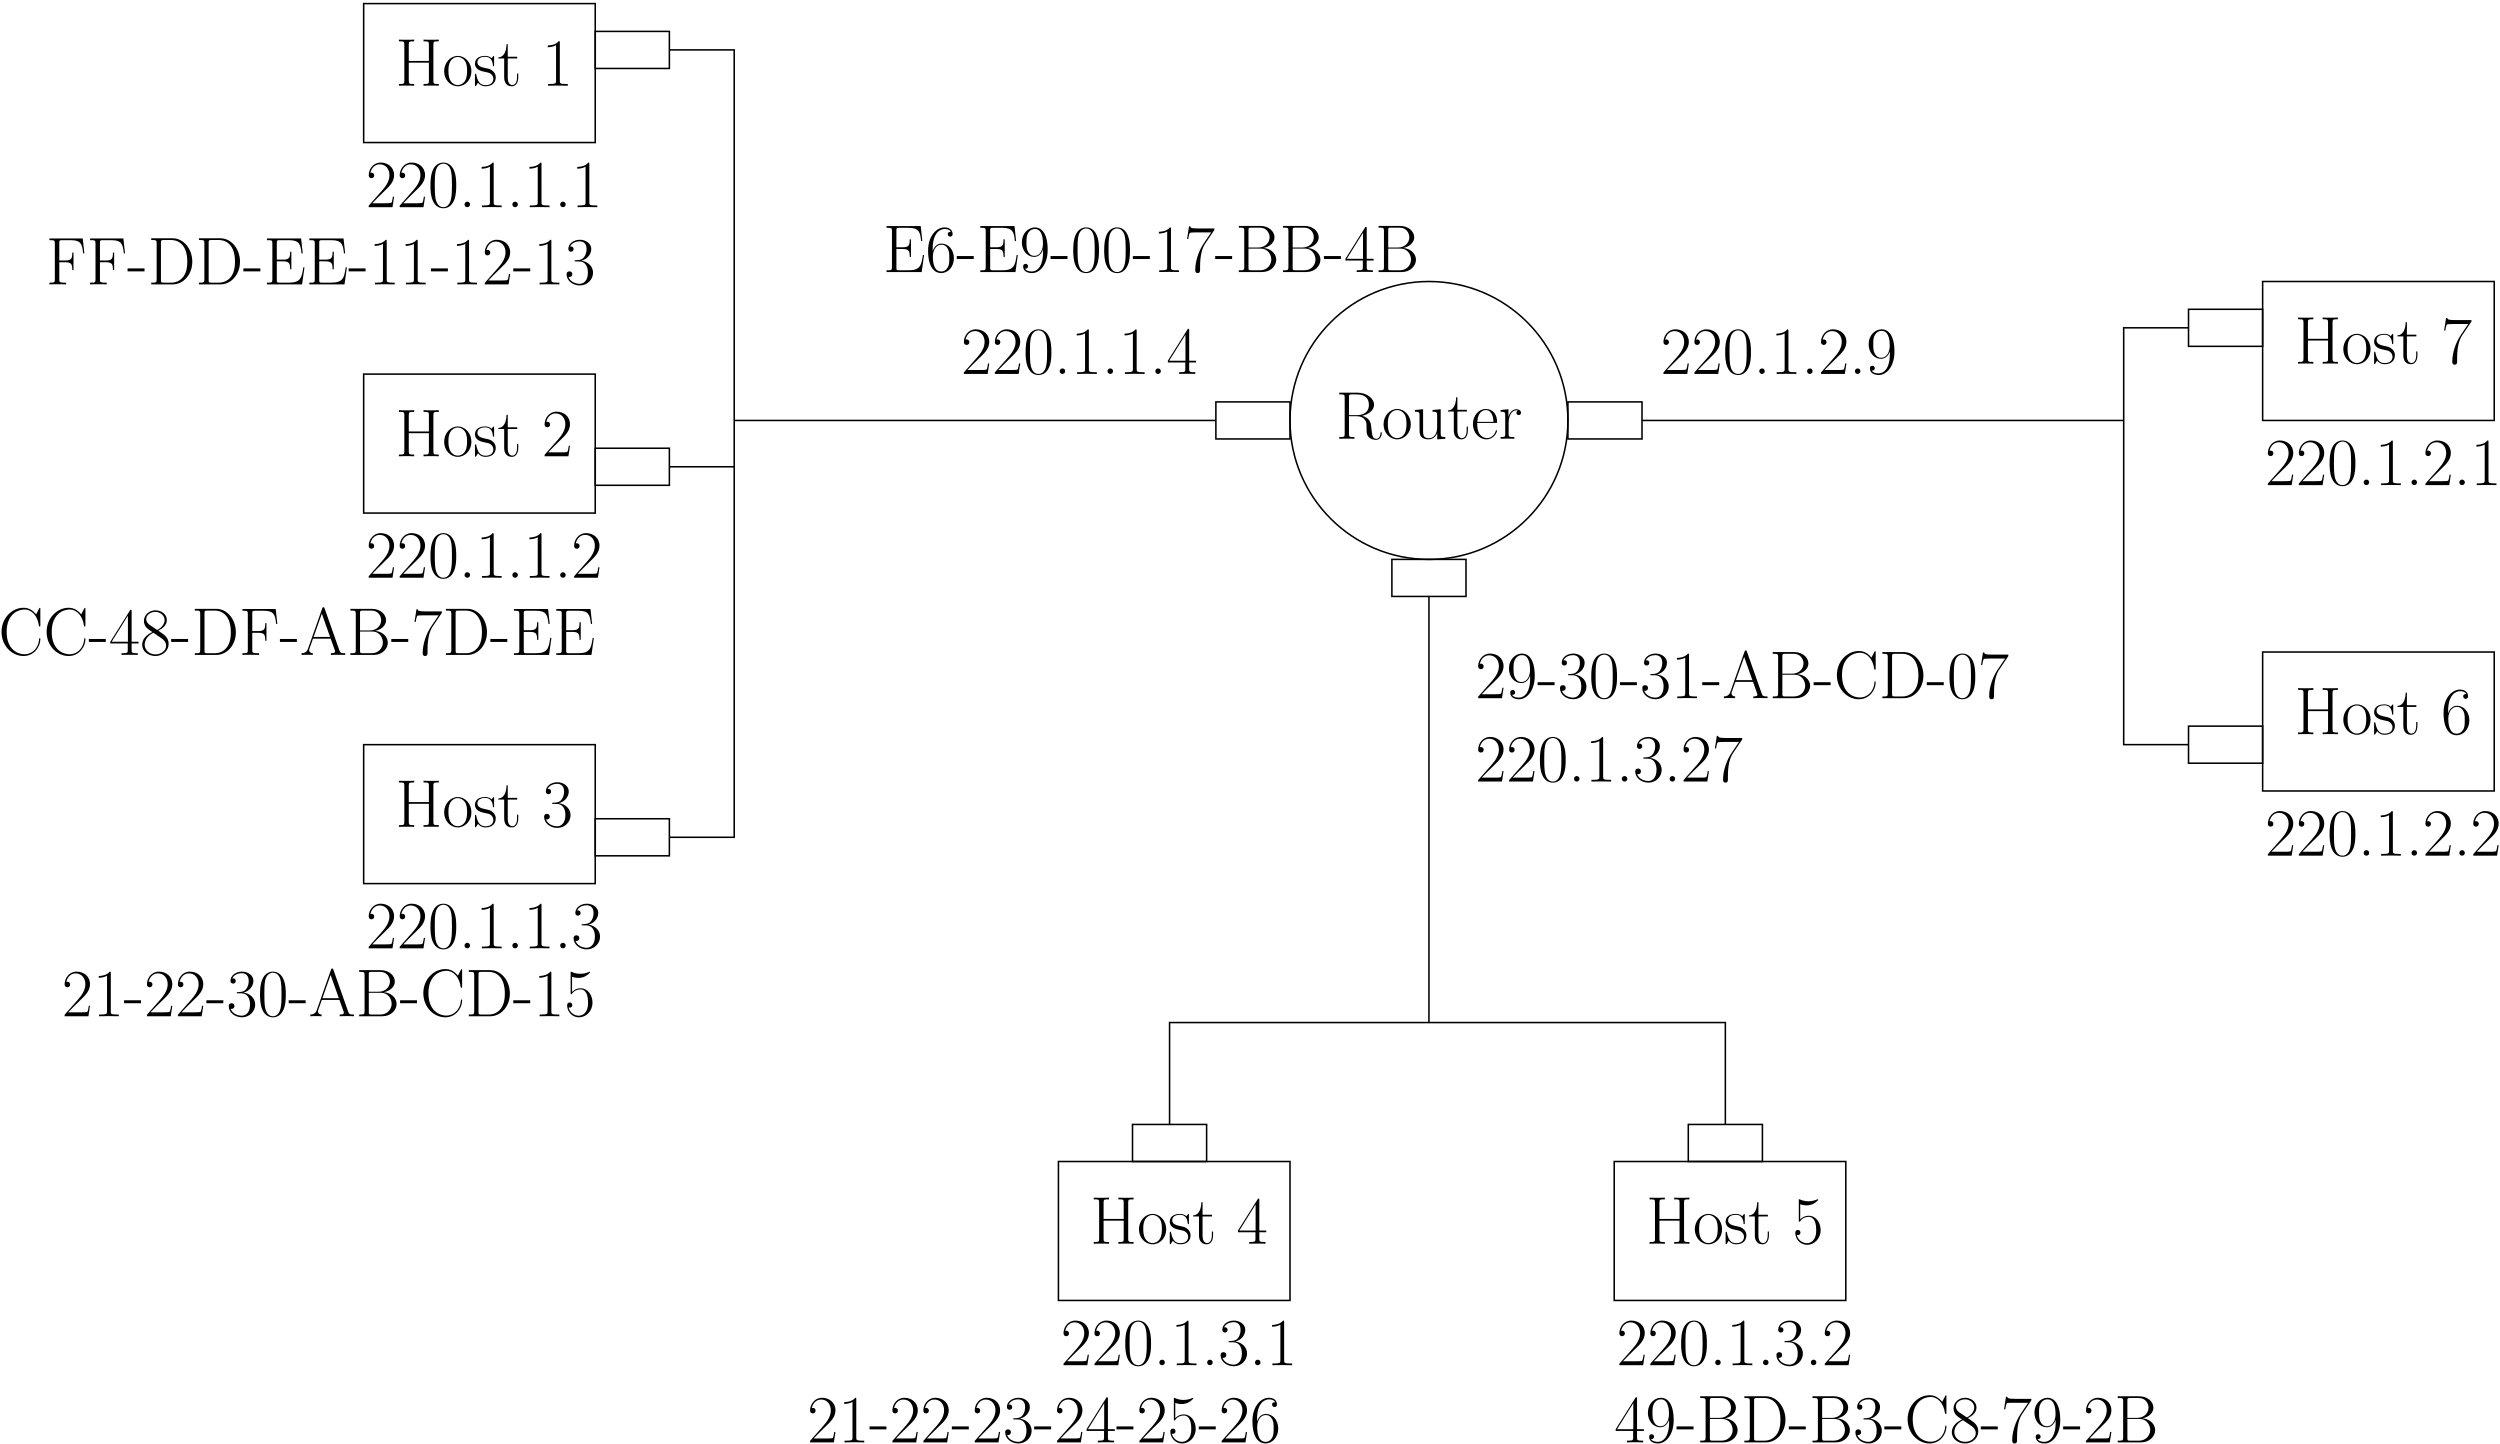 <svg width="765pt" height="442pt" version="1.1" viewBox="0 0 765 442" xmlns="http://www.w3.org/2000/svg" xmlns:xlink="http://www.w3.org/1999/xlink">
<defs>
<g id="l">
<path d="m11.594-12.641c0-0.938 0.219-0.938 1.641-0.938v-0.531c-0.594 0.047-1.688 0.047-2.328 0.047s-1.734 0-2.328-0.047v0.531c1.422 0 1.641 0 1.641 0.938v5.047h-6.156v-5.047c0-0.938 0.234-0.938 1.656-0.938v-0.531c-0.594 0.047-1.688 0.047-2.328 0.047s-1.734 0-2.344-0.047v0.531c1.438 0 1.656 0 1.656 0.938v11.172c0 0.938-0.219 0.938-1.656 0.938v0.531c0.609-0.047 1.703-0.047 2.344-0.047s1.734 0 2.328 0.047v-0.531c-1.422 0-1.656 0-1.656-0.938v-5.594h6.156v5.594c0 0.938-0.219 0.938-1.641 0.938v0.531c0.594-0.047 1.688-0.047 2.328-0.047s1.734 0 2.328 0.047v-0.531c-1.422 0-1.641 0-1.641-0.938z"/>
</g>
<g id="i">
<path d="m8.906-4.422c0-2.641-1.922-4.703-4.172-4.703s-4.172 2.062-4.172 4.703c0 2.609 1.922 4.594 4.172 4.594s4.172-1.984 4.172-4.594zm-4.172 4.219c-0.969 0-1.797-0.578-2.281-1.391-0.516-0.922-0.578-2.078-0.578-2.984 0-0.875 0.047-1.953 0.578-2.875 0.422-0.688 1.219-1.344 2.281-1.344 0.922 0 1.703 0.516 2.203 1.234 0.641 0.969 0.641 2.344 0.641 2.984 0 0.797-0.031 2.031-0.594 3.031-0.578 0.953-1.469 1.344-2.25 1.344z"/>
</g>
<g id="j">
<path d="m6.375-8.719c0-0.375-0.016-0.391-0.141-0.391-0.078 0-0.094 0.016-0.344 0.328-0.062 0.078-0.25 0.297-0.312 0.375-0.656-0.703-1.594-0.719-1.938-0.719-2.297 0-3.125 1.188-3.125 2.391 0 1.859 2.109 2.297 2.703 2.422 1.312 0.266 1.766 0.344 2.188 0.719 0.281 0.25 0.734 0.703 0.734 1.453 0 0.859-0.5 1.969-2.406 1.969-1.797 0-2.438-1.359-2.812-3.172-0.047-0.297-0.047-0.312-0.219-0.312s-0.188 0.016-0.188 0.438v2.969c0 0.375 0.016 0.391 0.141 0.391 0.109 0 0.125-0.016 0.234-0.188 0.125-0.188 0.438-0.672 0.562-0.875 0.406 0.547 1.125 1.094 2.281 1.094 2.047 0 3.141-1.125 3.141-2.734 0-1.047-0.547-1.609-0.828-1.859-0.609-0.641-1.344-0.781-2.203-0.953-1.141-0.25-2.578-0.531-2.578-1.797 0-0.531 0.281-1.672 2.375-1.672 2.203 0 2.328 2.062 2.375 2.734 0.016 0.094 0.125 0.125 0.188 0.125 0.172 0 0.172-0.062 0.172-0.422z"/>
</g>
<g id="h">
<path d="m3.125-8.344h2.891v-0.531h-2.891v-3.828h-0.375c-0.047 2.125-0.766 3.984-2.516 4.031v0.328h1.797v5.797c0 0.406 0 2.719 2.391 2.719 1.219 0 1.922-1.203 1.922-2.734v-1.172h-0.375v1.156c0 1.422-0.562 2.375-1.422 2.375-0.594 0-1.422-0.422-1.422-2.297z"/>
</g>
<g id="r">
<path d="m2.188-7.125c0-4.938 2.312-6.047 3.656-6.047 0.438 0 1.484 0.078 1.906 0.875-0.328 0-0.953 0-0.953 0.734 0 0.547 0.453 0.734 0.75 0.734 0.172 0 0.734-0.078 0.734-0.781 0-1.297-1.031-2.047-2.453-2.047-2.469 0-5.047 2.562-5.047 7.125 0 5.625 2.344 6.859 3.984 6.859 2.016 0 3.906-1.797 3.906-4.562 0-2.578-1.672-4.469-3.781-4.469-1.25 0-2.188 0.828-2.703 2.281zm2.578 6.953c-2.531 0-2.531-3.797-2.531-4.562 0-1.484 0.703-3.625 2.625-3.625 0.344 0 1.359 0 2.047 1.422 0.359 0.797 0.359 1.656 0.359 2.688 0 1.109 0 1.938-0.422 2.766-0.469 0.844-1.125 1.312-2.078 1.312z"/>
</g>
<g id="a">
<path d="m8.609-3.203h-0.375c-0.203 1.469-0.359 1.719-0.453 1.844-0.094 0.156-1.578 0.156-1.875 0.156h-3.969c0.75-0.797 2.188-2.266 3.953-3.969 1.25-1.188 2.719-2.594 2.719-4.641 0-2.438-1.938-3.844-4.109-3.844-2.266 0-3.656 2-3.656 3.859 0 0.812 0.609 0.922 0.844 0.922 0.219 0 0.828-0.125 0.828-0.859 0-0.641-0.531-0.828-0.828-0.828-0.125 0-0.234 0.031-0.328 0.062 0.391-1.75 1.594-2.609 2.859-2.609 1.797 0 2.969 1.422 2.969 3.297 0 1.797-1.047 3.344-2.234 4.688l-4.109 4.656v0.469h7.281z"/>
</g>
<g id="e">
<path d="m8.672-6.625c0-1.266-0.016-3.406-0.891-5.062-0.766-1.453-1.984-1.969-3.047-1.969-1 0-2.25 0.453-3.047 1.938-0.812 1.562-0.906 3.484-0.906 5.094 0 1.172 0.031 2.969 0.672 4.531 0.875 2.141 2.469 2.422 3.281 2.422 0.953 0 2.391-0.391 3.234-2.359 0.625-1.422 0.703-3.094 0.703-4.594zm-3.938 6.625c-1.328 0-2.109-1.141-2.406-2.703-0.219-1.219-0.219-3-0.219-4.156 0-1.594 0-2.906 0.266-4.172 0.391-1.75 1.547-2.297 2.359-2.297 0.844 0 1.938 0.562 2.328 2.25 0.266 1.188 0.297 2.562 0.297 4.219 0 1.344 0 3-0.25 4.219-0.438 2.25-1.656 2.641-2.375 2.641z"/>
</g>
<g id="c">
<path d="m3.422-0.844c0-0.516-0.406-0.844-0.844-0.844-0.406 0-0.844 0.328-0.844 0.844s0.406 0.844 0.844 0.844c0.422 0 0.844-0.328 0.844-0.844z"/>
</g>
<g id="d">
<path d="m5.5-13.203c0-0.438-0.031-0.453-0.312-0.453-0.812 0.969-2.031 1.281-3.188 1.328-0.062 0-0.156 0-0.188 0.031-0.016 0.047-0.016 0.094-0.016 0.516 0.641 0 1.719-0.109 2.547-0.609v10.875c0 0.734-0.047 0.984-1.828 0.984h-0.609v0.531c0.984-0.016 2.016-0.047 3.016-0.047 0.984 0 2.016 0.031 3.016 0.047v-0.531h-0.625c-1.781 0-1.812-0.234-1.812-0.984z"/>
</g>
<g id="f">
<path d="m4.562-7.016c1.844 0 2.641 1.578 2.641 3.422 0 2.484-1.312 3.422-2.516 3.422-1.094 0-2.875-0.531-3.422-2.125 0.094 0.047 0.203 0.047 0.297 0.047 0.5 0 0.875-0.328 0.875-0.875 0-0.594-0.453-0.859-0.875-0.859-0.344 0-0.875 0.156-0.875 0.922 0 1.906 1.859 3.391 4.047 3.391 2.281 0 4.047-1.797 4.047-3.906 0-2-1.656-3.438-3.609-3.672 1.562-0.328 3.062-1.734 3.062-3.609 0-1.609-1.625-2.797-3.484-2.797-1.875 0-3.531 1.156-3.531 2.812 0 0.719 0.531 0.844 0.812 0.844 0.422 0 0.797-0.266 0.797-0.797 0-0.547-0.375-0.812-0.797-0.812-0.094 0-0.188 0-0.281 0.047 0.609-1.375 2.234-1.609 2.953-1.609 0.734 0 2.094 0.344 2.094 2.328 0 0.578-0.078 1.609-0.781 2.516-0.625 0.812-1.328 0.844-2.016 0.906-0.094 0-0.578 0.047-0.656 0.047-0.141 0.016-0.219 0.047-0.219 0.188s0.016 0.172 0.422 0.172z"/>
</g>
<g id="z">
<path d="m8.094-7.047c1.969-0.391 3.625-1.719 3.625-3.359 0-1.953-2.203-3.703-5.094-3.703h-5.547v0.531c1.422 0 1.656 0 1.656 0.938v11.172c0 0.938-0.234 0.938-1.656 0.938v0.531c0.594-0.047 1.672-0.047 2.312-0.047s1.719 0 2.312 0.047v-0.531c-1.422 0-1.656 0-1.656-0.938v-5.438h2.422c1.172 0 1.828 0.484 2.125 0.75 0.828 0.812 0.828 1.359 0.828 2.766 0 1.391 0 2.094 0.609 2.797 0.797 0.844 1.844 0.922 2.297 0.922 1.531 0 1.766-1.719 1.766-2.062 0-0.125 0-0.266-0.188-0.266-0.172 0-0.188 0.125-0.188 0.203-0.109 1.344-0.703 1.797-1.344 1.797-1.141 0-1.266-1.297-1.391-2.562-0.062-0.438-0.094-0.75-0.141-1.203-0.125-1.031-0.281-2.531-2.75-3.281zm-1.688-0.188h-2.359v-5.531c0-0.703 0.047-0.812 0.875-0.812h1.5c1.719 0 3.719 0.609 3.719 3.172 0 2.656-2.188 3.172-3.734 3.172z"/>
</g>
<g id="y">
<path d="m6.078-8.812v0.531c1.219 0 1.406 0.125 1.406 1.109v3.766c0 1.734-0.938 3.234-2.469 3.234-1.688 0-1.828-1-1.828-2.078v-6.797l-2.5 0.234v0.531c0.828 0 1.375 0 1.406 0.828v3.969c0 1.375 0 2.266 0.531 2.844 0.266 0.266 0.781 0.812 2.266 0.812 1.766 0 2.438-1.5 2.609-1.922h0.016v1.922l2.469-0.172v-0.531c-1.219 0-1.406-0.125-1.406-1.125v-7.391z"/>
</g>
<g id="x">
<path d="m7.875-4.859c0.078-0.078 0.078-0.125 0.078-0.328 0-2.109-1.109-3.938-3.469-3.938-2.188 0-3.922 2.078-3.922 4.625 0 2.688 1.953 4.672 4.141 4.672 2.312 0 3.234-2.203 3.234-2.625 0-0.156-0.125-0.156-0.172-0.156-0.141 0-0.172 0.047-0.25 0.297-0.453 1.406-1.594 2.109-2.656 2.109-0.891 0-1.781-0.5-2.344-1.406-0.641-1.062-0.641-2.281-0.641-3.25zm-5.969-0.312c0.141-2.969 1.734-3.625 2.562-3.625 1.391 0 2.344 1.312 2.375 3.625z"/>
</g>
<g id="w">
<path d="m3.094-4.875c0-1.984 0.859-3.844 2.406-3.844 0.141 0 0.281 0.016 0.422 0.078 0 0-0.453 0.156-0.453 0.688 0 0.5 0.391 0.703 0.703 0.703 0.25 0 0.703-0.141 0.703-0.719 0-0.672-0.656-1.078-1.359-1.078-1.562 0-2.25 1.531-2.453 2.25h-0.031v-2.25l-2.391 0.234v0.531c1.219 0 1.406 0.125 1.406 1.109v5.75c0 0.781-0.078 0.891-1.406 0.891v0.531c0.5-0.047 1.453-0.047 1.984-0.047 0.594 0 1.656 0 2.203 0.047v-0.531c-1.484 0-1.734 0-1.734-0.938z"/>
</g>
<g id="u">
<path d="m2.359-12.078c0.203 0.078 1.047 0.344 1.922 0.344 1.922 0 2.969-1.031 3.562-1.625 0-0.172 0-0.281-0.125-0.281-0.016 0-0.062 0-0.219 0.094-0.719 0.312-1.578 0.547-2.609 0.547-0.609 0-1.547-0.078-2.562-0.531-0.219-0.109-0.266-0.109-0.281-0.109-0.109 0-0.125 0.031-0.125 0.438v6c0 0.359 0 0.469 0.203 0.469 0.109 0 0.141-0.047 0.25-0.188 0.656-0.922 1.578-1.312 2.609-1.312 0.719 0 2.266 0.453 2.266 3.984 0 0.656 0 1.859-0.625 2.797-0.516 0.859-1.312 1.281-2.203 1.281-1.359 0-2.75-0.938-3.125-2.531 0.094 0.016 0.25 0.062 0.328 0.062 0.281 0 0.797-0.141 0.797-0.781 0-0.562-0.391-0.797-0.797-0.797-0.469 0-0.781 0.297-0.781 0.875 0 1.797 1.422 3.672 3.625 3.672 2.125 0 4.141-1.844 4.141-4.5 0-2.484-1.609-4.406-3.609-4.406-1.047 0-1.938 0.391-2.641 1.141z"/>
</g>
<g id="o">
<path d="m6.938-13.359c0-0.438-0.016-0.453-0.391-0.453l-6.141 9.766v0.531h5.344v2.031c0 0.734-0.047 0.953-1.5 0.953h-0.391v0.531c0.672-0.047 1.781-0.047 2.484-0.047s1.812 0 2.469 0.047v-0.531h-0.391c-1.438 0-1.484-0.219-1.484-0.953v-2.031h2.109v-0.531h-2.109zm-1.141 1.359v7.953h-4.969z"/>
</g>
<g id="q">
<path d="m7.266-6.109c0 4.547-1.875 5.938-3.422 5.938-0.484 0-1.641-0.062-2.109-0.859 0.531 0.078 0.938-0.203 0.938-0.719 0-0.562-0.469-0.75-0.75-0.75-0.188 0-0.75 0.078-0.75 0.781 0 1.406 1.219 2.047 2.719 2.047 2.375 0 4.781-2.594 4.781-7.141 0-5.656-2.312-6.844-3.875-6.844-2.047 0-4.016 1.797-4.016 4.562 0 2.562 1.672 4.469 3.781 4.469 1.734 0 2.5-1.609 2.703-2.297zm-2.656 1.156c-0.562 0-1.344-0.109-1.984-1.344-0.438-0.812-0.438-1.766-0.438-2.766 0-1.219 0-2.078 0.578-2.984 0.297-0.422 0.828-1.125 2.031-1.125 2.438 0 2.438 3.734 2.438 4.562 0 1.469-0.672 3.656-2.625 3.656z"/>
</g>
<g id="n">
<path d="m12.531-5.219h-0.359c-0.453 3.031-0.734 4.688-4.359 4.688h-2.875c-0.828 0-0.875-0.109-0.875-0.812v-5.703h1.953c1.938 0 2.125 0.703 2.125 2.422h0.375v-5.375h-0.375c0 1.719-0.188 2.422-2.125 2.422h-1.953v-5.141c0-0.703 0.047-0.812 0.875-0.812h2.828c3.203 0 3.578 1.281 3.859 4.031h0.375l-0.5-4.562h-10.453v0.531c1.438 0 1.656 0 1.656 0.938v11.125c0 0.938-0.219 0.938-1.656 0.938v0.531h10.75z"/>
</g>
<g id="b">
<path d="m5.266-3.984v-0.906h-5.188v0.906z"/>
</g>
<g id="m">
<path d="m9.312-12.875v-0.453h-4.844c-2.422 0-2.469-0.266-2.547-0.656h-0.375l-0.594 3.859h0.375c0.062-0.391 0.203-1.438 0.453-1.828 0.125-0.172 1.641-0.172 2-0.172h4.547l-2.297 3.406c-1.531 2.297-2.578 5.391-2.578 8.094 0 0.25 0 0.953 0.734 0.953 0.75 0 0.75-0.703 0.75-0.969v-0.953c0-3.391 0.578-5.609 1.531-7.047z"/>
</g>
<g id="g">
<path d="m1.078-14.109v0.531c1.422 0 1.656 0 1.656 0.938v11.172c0 0.938-0.234 0.938-1.656 0.938v0.531h7.109c2.641 0 4.344-1.875 4.344-3.766 0-1.859-1.688-3.438-3.891-3.594 1.984-0.391 3.359-1.703 3.359-3.281 0-1.719-1.688-3.469-4.359-3.469zm2.953 6.609v-5.266c0-0.703 0.031-0.812 0.859-0.812h2.656c2.031 0 2.953 1.656 2.953 2.938 0 1.578-1.266 3.141-3.5 3.141zm0.859 6.969c-0.828 0-0.859-0.109-0.859-0.812v-5.828h3.812c2.141 0 3.172 1.891 3.172 3.391 0 1.516-1.188 3.25-3.438 3.25z"/>
</g>
<g id="k">
<path d="m1.078-14.109v0.531c1.422 0 1.656 0 1.656 0.938v11.172c0 0.938-0.234 0.938-1.656 0.938v0.531h6.562c3.328 0 6-3.062 6-6.938 0-3.906-2.625-7.172-6-7.172zm3.844 13.578c-0.828 0-0.875-0.109-0.875-0.812v-11.422c0-0.703 0.047-0.812 0.875-0.812h2.312c1.703 0 4.875 1.016 4.875 6.641 0 2.906-0.859 4.094-1.25 4.641-0.484 0.641-1.672 1.766-3.625 1.766z"/>
</g>
<g id="p">
<path d="m12.828-14.031c0-0.359-0.016-0.391-0.141-0.391-0.094 0-0.109 0.031-0.25 0.266l-0.906 1.734c-1.016-1.266-2.25-2.016-3.844-2.016-3.531 0-6.734 3.125-6.734 7.375 0 4.297 3.203 7.391 6.75 7.391 3.156 0 5.125-2.781 5.125-5.156 0-0.219 0-0.297-0.188-0.297-0.172 0-0.172 0.062-0.188 0.25-0.156 2.891-2.234 4.672-4.453 4.672-2.109 0-5.484-1.484-5.484-6.859 0-5.391 3.438-6.844 5.438-6.844 2.328 0 4.031 2.031 4.422 4.906 0.047 0.234 0.047 0.281 0.219 0.281 0.234 0 0.234-0.047 0.234-0.406z"/>
</g>
<g id="v">
<path d="m5.625-7.438c1.297-0.656 2.609-1.656 2.609-3.234 0-1.891-1.812-2.984-3.484-2.984-1.875 0-3.531 1.359-3.531 3.25 0 0.516 0.125 1.406 0.922 2.188 0.219 0.203 1.078 0.828 1.641 1.219-0.938 0.469-3.094 1.609-3.094 3.875 0 2.141 2.016 3.453 4.016 3.453 2.219 0 4.078-1.594 4.078-3.688 0-1.891-1.266-2.75-2.094-3.312zm-2.719-1.812c-0.156-0.109-0.984-0.75-0.984-1.719 0-1.266 1.297-2.203 2.781-2.203 1.641 0 2.844 1.156 2.844 2.5 0 1.906-2.156 3.016-2.266 3.016-0.016 0-0.031 0-0.203-0.125zm3.812 4.234c0.297 0.219 1.297 0.906 1.297 2.172 0 1.516-1.531 2.672-3.266 2.672-1.875 0-3.297-1.344-3.297-2.969s1.25-3 2.672-3.641z"/>
</g>
<g id="t">
<path d="m7.5-14.281c-0.109-0.266-0.141-0.328-0.359-0.328-0.203 0-0.234 0.062-0.344 0.328l-4.375 12.406c-0.391 1.109-1.219 1.344-1.953 1.344v0.531c0.375-0.047 1.203-0.047 1.594-0.047 0.516 0 1.344 0 1.844 0.047v-0.531c-0.969-0.047-1.125-0.703-1.125-0.953 0-0.188 0.047-0.297 0.094-0.422l1.094-3.078h5.406l1.25 3.516c0.094 0.25 0.094 0.297 0.094 0.375 0 0.562-0.891 0.562-1.281 0.562v0.531c0.594-0.047 1.672-0.047 2.312-0.047 0.547 0 1.578 0 2.062 0.047v-0.531c-1.094 0-1.453 0-1.734-0.766zm-0.828 1.656 2.516 7.109h-5.031z"/>
</g>
<g id="s">
<path d="m11.234-14.062h-10.188v0.531c1.438 0 1.656 0 1.656 0.938v11.125c0 0.938-0.219 0.938-1.656 0.938v0.531c0.609-0.047 1.766-0.047 2.406-0.047 0.844 0 1.828 0 2.688 0.047v-0.531h-0.453c-1.578 0-1.625-0.219-1.625-0.953v-5.297h1.859c1.922 0 2.109 0.688 2.109 2.422h0.375v-5.375h-0.375c0 1.734-0.188 2.422-2.109 2.422h-1.859v-5.406c0-0.703 0.047-0.812 0.875-0.812h2.656c3.125 0 3.484 1.281 3.766 4.031h0.375z"/>
</g>
</defs>
<path transform="matrix(.1 0 0 -.1 13.528 442.32)" d="m977.53 2853.2h708.63v425.2h-708.63z" fill="none" stroke="#000" stroke-miterlimit="10" stroke-width="4.724"/>
<path transform="matrix(.1 0 0 -.1 13.528 442.32)" d="m977.53 1719.4h708.63v425.16h-708.63z" fill="none" stroke="#000" stroke-miterlimit="10" stroke-width="4.724"/>
<path transform="matrix(.1 0 0 -.1 13.528 442.32)" d="m1913 4270.5h198.4v-2409.4h-198.4" fill="none" stroke="#000" stroke-miterlimit="10" stroke-width="4.724"/>
<path transform="matrix(.1 0 0 -.1 13.528 442.32)" d="m1913 2994.9h198.4" fill="none" stroke="#000" stroke-miterlimit="10" stroke-width="4.724"/>
<path transform="matrix(.1 0 0 -.1 13.528 442.32)" d="m2111.4 3136.6h1474" fill="none" stroke="#000" stroke-miterlimit="10" stroke-width="4.724"/>
<path transform="matrix(.1 0 0 -.1 13.528 442.32)" d="m4889.2 3136.6h1474" fill="none" stroke="#000" stroke-miterlimit="10" stroke-width="4.724"/>
<path transform="matrix(.1 0 0 -.1 13.528 442.32)" d="m4237.3 2598.1v-1303.9" fill="none" stroke="#000" stroke-miterlimit="10" stroke-width="4.724"/>
<path transform="matrix(.1 0 0 -.1 13.528 442.32)" d="m4804.2 443.82h708.67v425.16h-708.67z" fill="none" stroke="#000" stroke-miterlimit="10" stroke-width="4.724"/>
<path transform="matrix(.1 0 0 -.1 13.528 442.32)" d="m3103.5 443.82h708.63v425.16h-708.63z" fill="none" stroke="#000" stroke-miterlimit="10" stroke-width="4.724"/>
<path transform="matrix(.1 0 0 -.1 13.528 442.32)" d="m3443.6 982.38v311.8h1700.7v-311.8" fill="none" stroke="#000" stroke-miterlimit="10" stroke-width="4.724"/>
<path transform="matrix(.1 0 0 -.1 13.528 442.32)" d="m977.53 3987h708.63v425.2h-708.63z" fill="none" stroke="#000" stroke-miterlimit="10" stroke-width="4.724"/>
<path transform="matrix(.1 0 0 -.1 13.528 442.32)" d="m1686.2 4213.7h226.8v113.4h-226.8z" fill="none" stroke="#000" stroke-miterlimit="10" stroke-width="4.724"/>
<path transform="matrix(.1 0 0 -.1 13.528 442.32)" d="m1686.2 2938.2h226.8v113.4h-226.8z" fill="none" stroke="#000" stroke-miterlimit="10" stroke-width="4.724"/>
<path transform="matrix(.1 0 0 -.1 13.528 442.32)" d="m1686.2 1804.4h226.8v113.4h-226.8z" fill="none" stroke="#000" stroke-miterlimit="10" stroke-width="4.724"/>
<path transform="matrix(.1 0 0 -.1 13.528 442.32)" d="m3585.3 3080h226.76v113.36h-226.76z" fill="none" stroke="#000" stroke-miterlimit="10" stroke-width="4.724"/>
<path transform="matrix(.1 0 0 -.1 13.528 442.32)" d="m4662.5 3080h226.76v113.36h-226.76z" fill="none" stroke="#000" stroke-miterlimit="10" stroke-width="4.724"/>
<path transform="matrix(.1 0 0 -.1 13.528 442.32)" d="m4123.9 2598.1h226.76v113.36h-226.76z" fill="none" stroke="#000" stroke-miterlimit="10" stroke-width="4.724"/>
<path transform="matrix(.1 0 0 -.1 13.528 442.32)" d="m3330.2 868.98h226.76v113.4h-226.76z" fill="none" stroke="#000" stroke-miterlimit="10" stroke-width="4.724"/>
<path transform="matrix(.1 0 0 -.1 13.528 442.32)" d="m5030.9 868.98h226.8v113.4h-226.8z" fill="none" stroke="#000" stroke-miterlimit="10" stroke-width="4.724"/>
<path transform="matrix(.1 0 0 -.1 13.528 442.32)" d="m6561.6 3420.1h-198.4v-1275.5h198.4" fill="none" stroke="#000" stroke-miterlimit="10" stroke-width="4.724"/>
<path transform="matrix(.1 0 0 -.1 13.528 442.32)" d="m6788.4 3136.6h708.63v425.2h-708.63z" fill="none" stroke="#000" stroke-miterlimit="10" stroke-width="4.724"/>
<path transform="matrix(.1 0 0 -.1 13.528 442.32)" d="m6788.4 2002.8h708.63v425.2h-708.63z" fill="none" stroke="#000" stroke-miterlimit="10" stroke-width="4.724"/>
<path transform="matrix(.1 0 0 -.1 13.528 442.32)" d="m6561.6 2087.8h226.76v113.4h-226.76z" fill="none" stroke="#000" stroke-miterlimit="10" stroke-width="4.724"/>
<path transform="matrix(.1 0 0 -.1 13.528 442.32)" d="m6561.6 3363.4h226.76v113.4h-226.76z" fill="none" stroke="#000" stroke-miterlimit="10" stroke-width="4.724"/>
<path transform="matrix(.1 0 0 -.1 13.528 442.32)" d="m4662.5 3136.6c0-234.84-190.35-425.2-425.16-425.2-234.84 0-425.2 190.35-425.2 425.2 0 234.8 190.35 425.2 425.2 425.2 234.8 0 425.16-190.39 425.16-425.2z" fill="none" stroke="#000" stroke-miterlimit="10" stroke-width="4.724"/>
<g>
<use x="702.162" y="224.668" xlink:href="#l"/>
<use x="716.487" y="224.668" xlink:href="#i"/>
<use x="725.963" y="224.668" xlink:href="#j"/>
<use x="733.389" y="224.668" xlink:href="#h"/>
<use x="746.946" y="224.668" xlink:href="#r"/>
<use x="111.985" y="176.791" xlink:href="#a"/>
<use x="121.461" y="176.791" xlink:href="#a"/>
<use x="130.937" y="176.791" xlink:href="#e"/>
<use x="140.412" y="176.791" xlink:href="#c"/>
<use x="145.57" y="176.791" xlink:href="#d"/>
<use x="155.046" y="176.791" xlink:href="#c"/>
<use x="160.203" y="176.791" xlink:href="#d"/>
<use x="169.679" y="176.791" xlink:href="#c"/>
<use x="174.836" y="176.791" xlink:href="#a"/>
<use x="121.022" y="139.624" xlink:href="#l"/>
<use x="135.347" y="139.624" xlink:href="#i"/>
<use x="144.823" y="139.624" xlink:href="#j"/>
<use x="152.249" y="139.624" xlink:href="#h"/>
<use x="165.806" y="139.624" xlink:href="#a"/>
<use x="121.022" y="253.017" xlink:href="#l"/>
<use x="135.347" y="253.017" xlink:href="#i"/>
<use x="144.823" y="253.017" xlink:href="#j"/>
<use x="152.249" y="253.017" xlink:href="#h"/>
<use x="165.806" y="253.017" xlink:href="#f"/>
<use x="408.742" y="134.269" xlink:href="#z"/>
<use x="422.803" y="134.269" xlink:href="#i"/>
<use x="432.279" y="134.269" xlink:href="#y"/>
<use x="442.835" y="134.269" xlink:href="#h"/>
<use x="450.152" y="134.269" xlink:href="#x"/>
<use x="458.549" y="134.269" xlink:href="#w"/>
<use x="494.687" y="417.752" xlink:href="#a"/>
<use x="504.163" y="417.752" xlink:href="#a"/>
<use x="513.639" y="417.752" xlink:href="#e"/>
<use x="523.114" y="417.752" xlink:href="#c"/>
<use x="528.272" y="417.752" xlink:href="#d"/>
<use x="537.748" y="417.752" xlink:href="#c"/>
<use x="542.905" y="417.752" xlink:href="#f"/>
<use x="552.381" y="417.752" xlink:href="#c"/>
<use x="557.538" y="417.752" xlink:href="#a"/>
<use x="503.724" y="380.584" xlink:href="#l"/>
<use x="518.049" y="380.584" xlink:href="#i"/>
<use x="527.525" y="380.584" xlink:href="#j"/>
<use x="534.951" y="380.584" xlink:href="#h"/>
<use x="548.508" y="380.584" xlink:href="#u"/>
<use x="324.597" y="417.752" xlink:href="#a"/>
<use x="334.073" y="417.752" xlink:href="#a"/>
<use x="343.549" y="417.752" xlink:href="#e"/>
<use x="353.024" y="417.752" xlink:href="#c"/>
<use x="358.182" y="417.752" xlink:href="#d"/>
<use x="367.658" y="417.752" xlink:href="#c"/>
<use x="372.815" y="417.752" xlink:href="#f"/>
<use x="382.291" y="417.752" xlink:href="#c"/>
<use x="387.448" y="417.752" xlink:href="#d"/>
<use x="333.634" y="380.584" xlink:href="#l"/>
<use x="347.959" y="380.584" xlink:href="#i"/>
<use x="357.435" y="380.584" xlink:href="#j"/>
<use x="364.861" y="380.584" xlink:href="#h"/>
<use x="378.418" y="380.584" xlink:href="#o"/>
<use x="111.985" y="63.398" xlink:href="#a"/>
<use x="121.461" y="63.398" xlink:href="#a"/>
<use x="130.937" y="63.398" xlink:href="#e"/>
<use x="140.412" y="63.398" xlink:href="#c"/>
<use x="145.57" y="63.398" xlink:href="#d"/>
<use x="155.046" y="63.398" xlink:href="#c"/>
<use x="160.203" y="63.398" xlink:href="#d"/>
<use x="169.679" y="63.398" xlink:href="#c"/>
<use x="174.836" y="63.398" xlink:href="#d"/>
<use x="121.022" y="26.23" xlink:href="#l"/>
<use x="135.347" y="26.23" xlink:href="#i"/>
<use x="144.823" y="26.23" xlink:href="#j"/>
<use x="152.249" y="26.23" xlink:href="#h"/>
<use x="165.806" y="26.23" xlink:href="#d"/>
<use x="111.985" y="290.185" xlink:href="#a"/>
<use x="121.461" y="290.185" xlink:href="#a"/>
<use x="130.937" y="290.185" xlink:href="#e"/>
<use x="140.412" y="290.185" xlink:href="#c"/>
<use x="145.57" y="290.185" xlink:href="#d"/>
<use x="155.046" y="290.185" xlink:href="#c"/>
<use x="160.203" y="290.185" xlink:href="#d"/>
<use x="169.679" y="290.185" xlink:href="#c"/>
<use x="174.836" y="290.185" xlink:href="#f"/>
<use x="294.101" y="114.425" xlink:href="#a"/>
<use x="303.577" y="114.425" xlink:href="#a"/>
<use x="313.053" y="114.425" xlink:href="#e"/>
<use x="322.528" y="114.425" xlink:href="#c"/>
<use x="327.686" y="114.425" xlink:href="#d"/>
<use x="337.162" y="114.425" xlink:href="#c"/>
<use x="342.319" y="114.425" xlink:href="#d"/>
<use x="351.795" y="114.425" xlink:href="#c"/>
<use x="356.952" y="114.425" xlink:href="#o"/>
<use x="508.173" y="114.425" xlink:href="#a"/>
<use x="517.649" y="114.425" xlink:href="#a"/>
<use x="527.124" y="114.425" xlink:href="#e"/>
<use x="536.6" y="114.425" xlink:href="#c"/>
<use x="541.758" y="114.425" xlink:href="#d"/>
<use x="551.233" y="114.425" xlink:href="#c"/>
<use x="556.391" y="114.425" xlink:href="#a"/>
<use x="565.867" y="114.425" xlink:href="#c"/>
<use x="571.024" y="114.425" xlink:href="#q"/>
<use x="270.237" y="83.242" xlink:href="#n"/>
<use x="283.217" y="83.242" xlink:href="#r"/>
<use x="292.693" y="83.242" xlink:href="#b"/>
<use x="298.931" y="83.242" xlink:href="#n"/>
<use x="311.911" y="83.242" xlink:href="#q"/>
<use x="321.387" y="83.242" xlink:href="#b"/>
<use x="327.625" y="83.242" xlink:href="#e"/>
<use x="337.101" y="83.242" xlink:href="#e"/>
<use x="346.577" y="83.242" xlink:href="#b"/>
<use x="352.815" y="83.242" xlink:href="#d"/>
<use x="362.291" y="83.242" xlink:href="#m"/>
<use x="371.766" y="83.242" xlink:href="#b"/>
<use x="378.004" y="83.242" xlink:href="#g"/>
<use x="391.524" y="83.242" xlink:href="#g"/>
<use x="405.043" y="83.242" xlink:href="#b"/>
<use x="411.281" y="83.242" xlink:href="#o"/>
<use x="420.757" y="83.242" xlink:href="#g"/>
<use x="247.043" y="441.375" xlink:href="#a"/>
<use x="256.519" y="441.375" xlink:href="#d"/>
<use x="265.995" y="441.375" xlink:href="#b"/>
<use x="272.233" y="441.375" xlink:href="#a"/>
<use x="281.708" y="441.375" xlink:href="#a"/>
<use x="291.184" y="441.375" xlink:href="#b"/>
<use x="297.422" y="441.375" xlink:href="#a"/>
<use x="306.898" y="441.375" xlink:href="#f"/>
<use x="316.374" y="441.375" xlink:href="#b"/>
<use x="322.612" y="441.375" xlink:href="#a"/>
<use x="332.088" y="441.375" xlink:href="#o"/>
<use x="341.564" y="441.375" xlink:href="#b"/>
<use x="347.802" y="441.375" xlink:href="#a"/>
<use x="357.277" y="441.375" xlink:href="#u"/>
<use x="366.753" y="441.375" xlink:href="#b"/>
<use x="372.991" y="441.375" xlink:href="#a"/>
<use x="382.467" y="441.375" xlink:href="#r"/>
<use x="493.995" y="441.375" xlink:href="#o"/>
<use x="503.471" y="441.375" xlink:href="#q"/>
<use x="512.947" y="441.375" xlink:href="#b"/>
<use x="519.185" y="441.375" xlink:href="#g"/>
<use x="532.704" y="441.375" xlink:href="#k"/>
<use x="547.304" y="441.375" xlink:href="#b"/>
<use x="553.542" y="441.375" xlink:href="#g"/>
<use x="567.062" y="441.375" xlink:href="#f"/>
<use x="576.538" y="441.375" xlink:href="#b"/>
<use x="582.776" y="441.375" xlink:href="#p"/>
<use x="596.57" y="441.375" xlink:href="#v"/>
<use x="606.046" y="441.375" xlink:href="#b"/>
<use x="612.284" y="441.375" xlink:href="#m"/>
<use x="621.76" y="441.375" xlink:href="#q"/>
<use x="631.235" y="441.375" xlink:href="#b"/>
<use x="637.473" y="441.375" xlink:href="#a"/>
<use x="646.949" y="441.375" xlink:href="#g"/>
<use x="451.478" y="213.644" xlink:href="#a"/>
<use x="460.954" y="213.644" xlink:href="#q"/>
<use x="470.43" y="213.644" xlink:href="#b"/>
<use x="476.668" y="213.644" xlink:href="#f"/>
<use x="486.143" y="213.644" xlink:href="#e"/>
<use x="495.619" y="213.644" xlink:href="#b"/>
<use x="501.857" y="213.644" xlink:href="#f"/>
<use x="511.333" y="213.644" xlink:href="#d"/>
<use x="520.809" y="213.644" xlink:href="#b"/>
<use x="527.047" y="213.644" xlink:href="#t"/>
<use x="541.372" y="213.644" xlink:href="#g"/>
<use x="554.892" y="213.644" xlink:href="#b"/>
<use x="561.13" y="213.644" xlink:href="#p"/>
<use x="574.924" y="213.644" xlink:href="#k"/>
<use x="589.524" y="213.644" xlink:href="#b"/>
<use x="595.762" y="213.644" xlink:href="#e"/>
<use x="605.238" y="213.644" xlink:href="#m"/>
<use x="451.478" y="239.158" xlink:href="#a"/>
<use x="460.954" y="239.158" xlink:href="#a"/>
<use x="470.43" y="239.158" xlink:href="#e"/>
<use x="479.905" y="239.158" xlink:href="#c"/>
<use x="485.063" y="239.158" xlink:href="#d"/>
<use x="494.539" y="239.158" xlink:href="#c"/>
<use x="499.696" y="239.158" xlink:href="#f"/>
<use x="509.172" y="239.158" xlink:href="#c"/>
<use x="514.329" y="239.158" xlink:href="#a"/>
<use x="523.805" y="239.158" xlink:href="#m"/>
<use x="14.082" y="87.022" xlink:href="#s"/>
<use x="26.523" y="87.022" xlink:href="#s"/>
<use x="38.964" y="87.022" xlink:href="#b"/>
<use x="45.202" y="87.022" xlink:href="#k"/>
<use x="59.802" y="87.022" xlink:href="#k"/>
<use x="74.402" y="87.022" xlink:href="#b"/>
<use x="80.64" y="87.022" xlink:href="#n"/>
<use x="93.62" y="87.022" xlink:href="#n"/>
<use x="106.6" y="87.022" xlink:href="#b"/>
<use x="112.838" y="87.022" xlink:href="#d"/>
<use x="122.314" y="87.022" xlink:href="#d"/>
<use x="131.79" y="87.022" xlink:href="#b"/>
<use x="138.028" y="87.022" xlink:href="#d"/>
<use x="147.504" y="87.022" xlink:href="#a"/>
<use x="156.98" y="87.022" xlink:href="#b"/>
<use x="163.218" y="87.022" xlink:href="#d"/>
<use x="172.694" y="87.022" xlink:href="#f"/>
<use x="-0.483" y="200.415" xlink:href="#p"/>
<use x="13.311" y="200.415" xlink:href="#p"/>
<use x="27.106" y="200.415" xlink:href="#b"/>
<use x="33.344" y="200.415" xlink:href="#o"/>
<use x="42.819" y="200.415" xlink:href="#v"/>
<use x="52.295" y="200.415" xlink:href="#b"/>
<use x="58.533" y="200.415" xlink:href="#k"/>
<use x="73.133" y="200.415" xlink:href="#s"/>
<use x="85.574" y="200.415" xlink:href="#b"/>
<use x="91.812" y="200.415" xlink:href="#t"/>
<use x="106.138" y="200.415" xlink:href="#g"/>
<use x="119.657" y="200.415" xlink:href="#b"/>
<use x="125.895" y="200.415" xlink:href="#m"/>
<use x="135.371" y="200.415" xlink:href="#k"/>
<use x="149.971" y="200.415" xlink:href="#b"/>
<use x="156.209" y="200.415" xlink:href="#n"/>
<use x="169.189" y="200.415" xlink:href="#n"/>
<use x="18.931" y="310.973" xlink:href="#a"/>
<use x="28.407" y="310.973" xlink:href="#d"/>
<use x="37.883" y="310.973" xlink:href="#b"/>
<use x="44.121" y="310.973" xlink:href="#a"/>
<use x="53.596" y="310.973" xlink:href="#a"/>
<use x="63.072" y="310.973" xlink:href="#b"/>
<use x="69.31" y="310.973" xlink:href="#f"/>
<use x="78.786" y="310.973" xlink:href="#e"/>
<use x="88.262" y="310.973" xlink:href="#b"/>
<use x="94.5" y="310.973" xlink:href="#t"/>
<use x="108.825" y="310.973" xlink:href="#g"/>
<use x="122.345" y="310.973" xlink:href="#b"/>
<use x="128.583" y="310.973" xlink:href="#p"/>
<use x="142.377" y="310.973" xlink:href="#k"/>
<use x="156.977" y="310.973" xlink:href="#b"/>
<use x="163.215" y="310.973" xlink:href="#d"/>
<use x="172.691" y="310.973" xlink:href="#u"/>
<use x="693.125" y="148.443" xlink:href="#a"/>
<use x="702.601" y="148.443" xlink:href="#a"/>
<use x="712.077" y="148.443" xlink:href="#e"/>
<use x="721.552" y="148.443" xlink:href="#c"/>
<use x="726.71" y="148.443" xlink:href="#d"/>
<use x="736.186" y="148.443" xlink:href="#c"/>
<use x="741.343" y="148.443" xlink:href="#a"/>
<use x="750.819" y="148.443" xlink:href="#c"/>
<use x="755.976" y="148.443" xlink:href="#d"/>
<use x="702.162" y="111.275" xlink:href="#l"/>
<use x="716.487" y="111.275" xlink:href="#i"/>
<use x="725.963" y="111.275" xlink:href="#j"/>
<use x="733.389" y="111.275" xlink:href="#h"/>
<use x="746.946" y="111.275" xlink:href="#m"/>
<use x="693.125" y="261.836" xlink:href="#a"/>
<use x="702.601" y="261.836" xlink:href="#a"/>
<use x="712.077" y="261.836" xlink:href="#e"/>
<use x="721.552" y="261.836" xlink:href="#c"/>
<use x="726.71" y="261.836" xlink:href="#d"/>
<use x="736.186" y="261.836" xlink:href="#c"/>
<use x="741.343" y="261.836" xlink:href="#a"/>
<use x="750.819" y="261.836" xlink:href="#c"/>
<use x="755.976" y="261.836" xlink:href="#a"/>
</g>
</svg>
